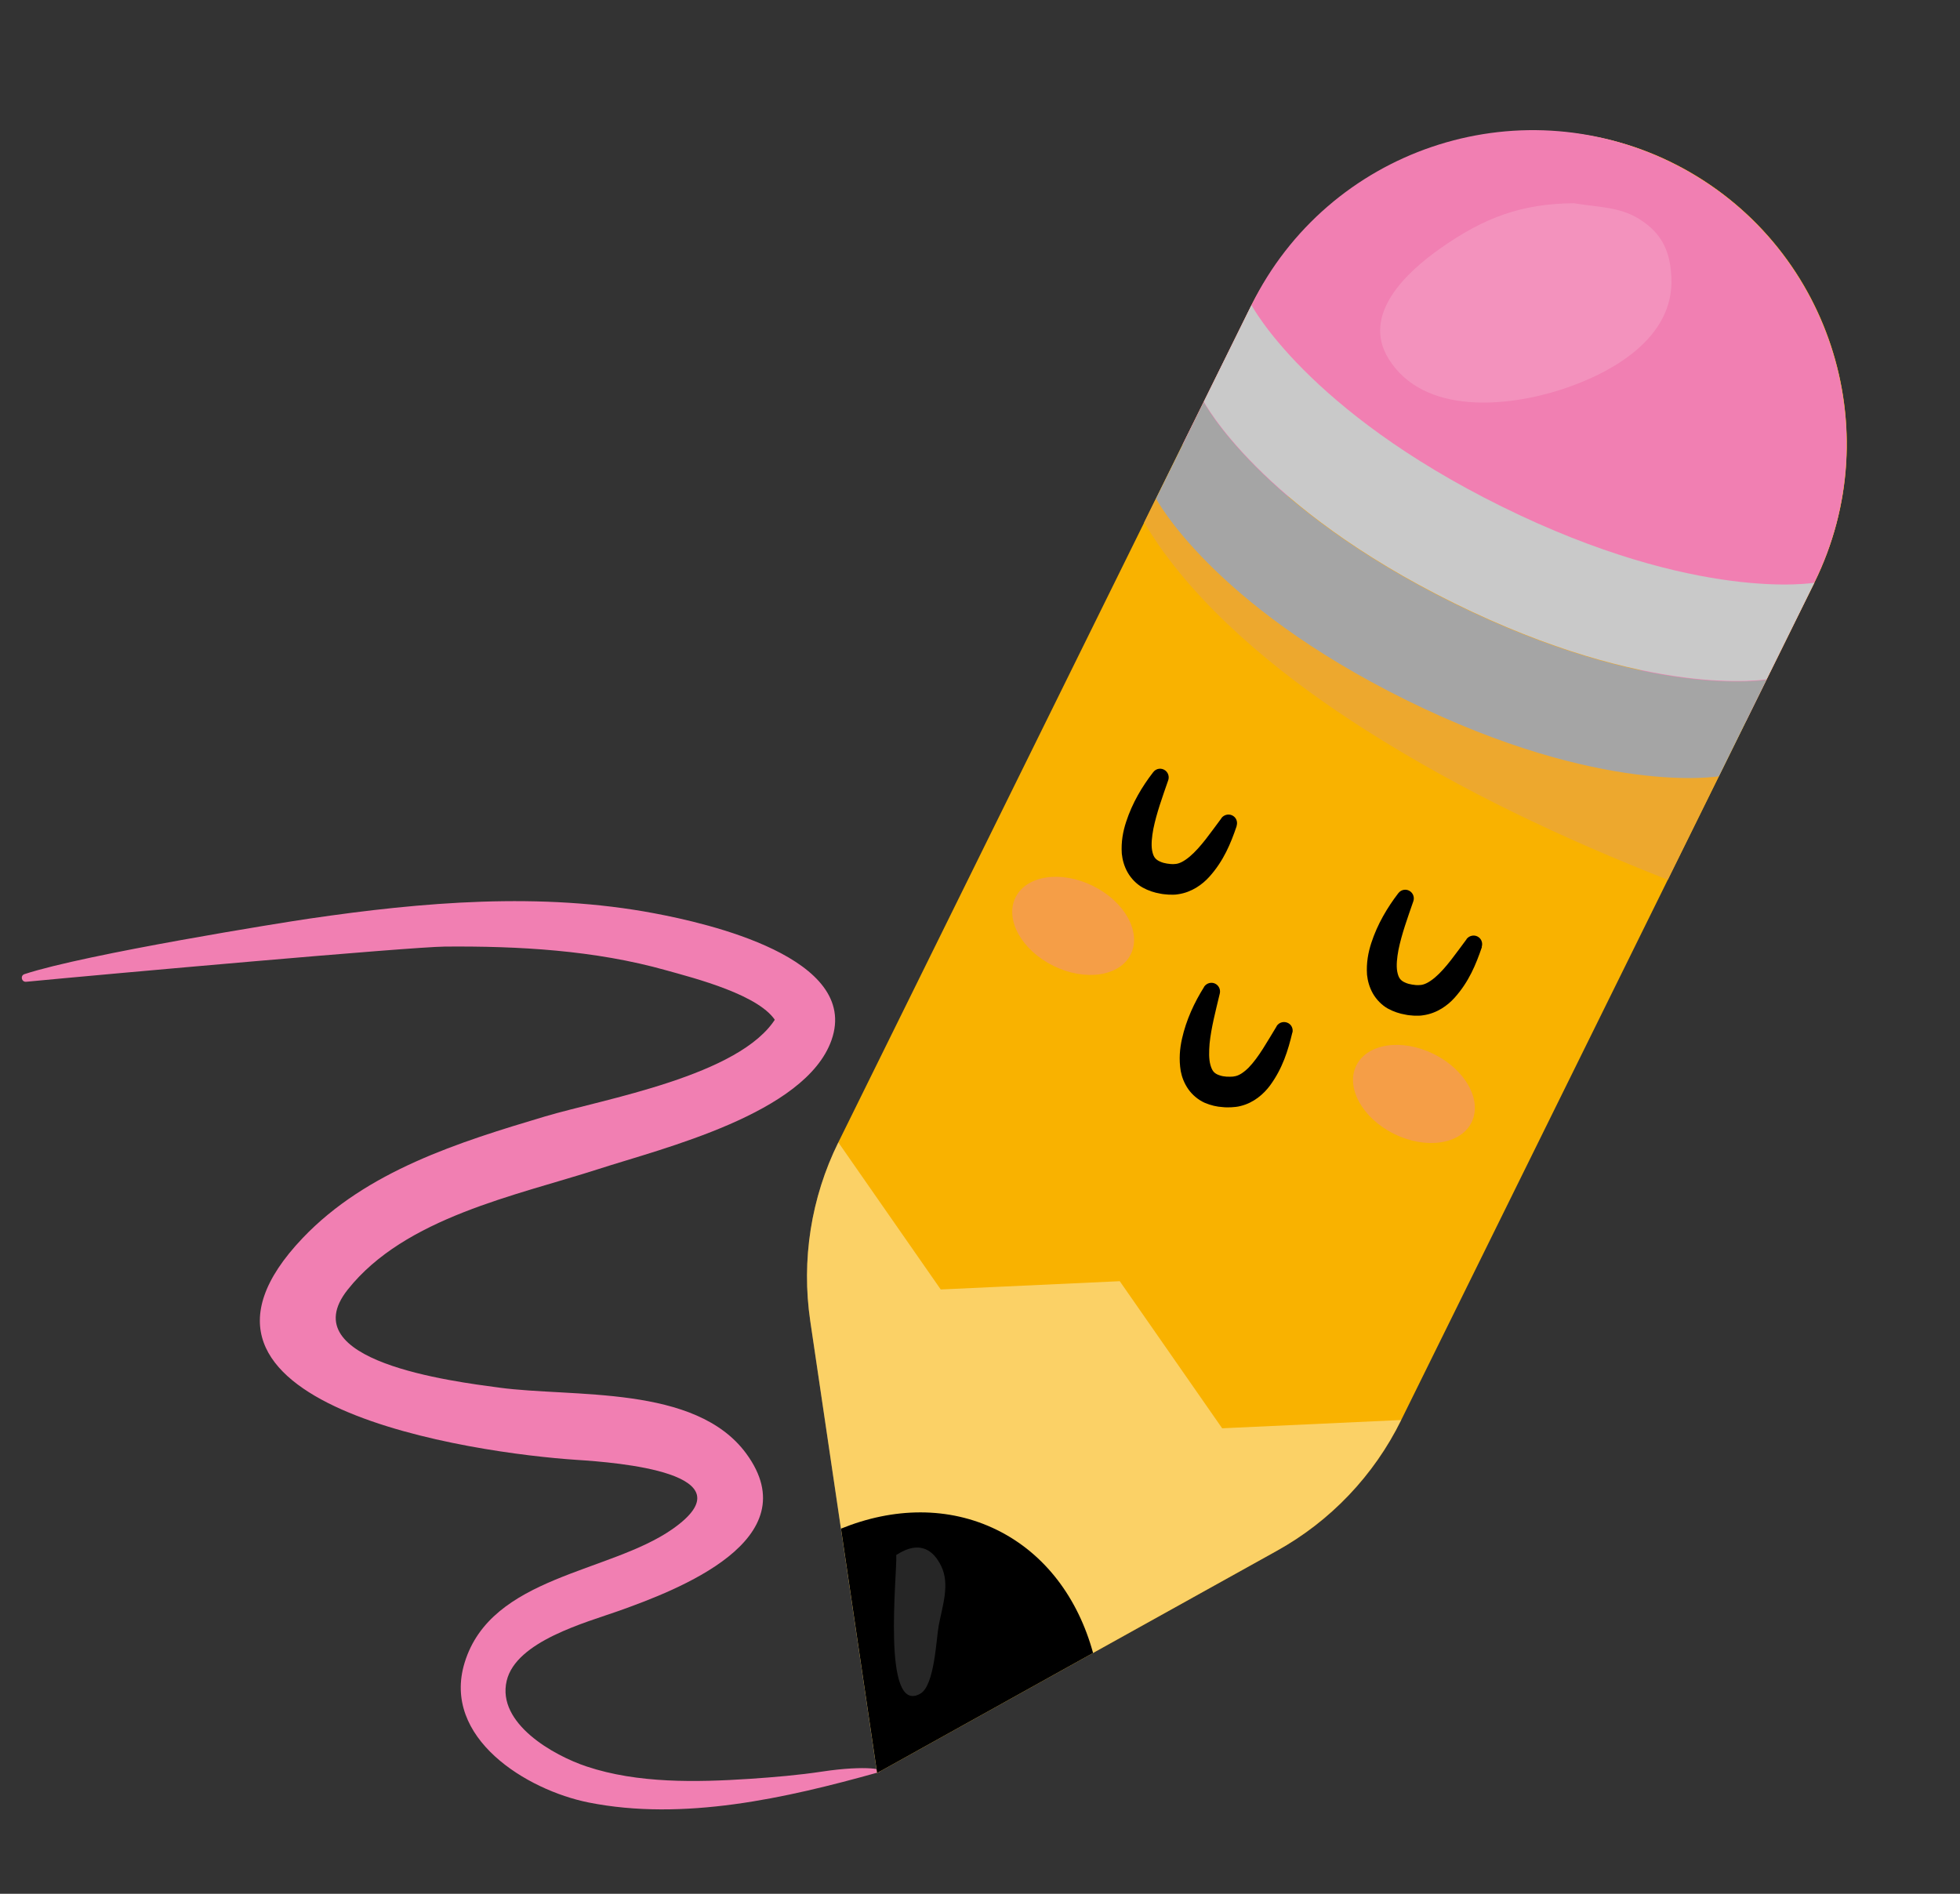 <svg width="89" height="86" viewBox="0 0 89 86" fill="none" xmlns="http://www.w3.org/2000/svg">
<rect x="0" y="0" width="89" height="86" fill="#333333" stroke="none"/>
<path d="M39.842 80.497C35.689 81.658 31.034 82.713 26.723 81.853C23.922 81.291 20.048 78.927 21.098 75.503C22.305 71.564 27.671 71.443 30.537 69.437C34.174 66.886 27.987 66.412 26.198 66.296C21.572 65.995 6.474 63.848 13.749 56.216C16.652 53.173 20.833 51.868 24.74 50.702C27.406 49.908 33.626 48.858 35.233 46.229C35.233 46.303 35.247 46.377 35.266 46.447C34.606 45.188 31.457 44.403 30.254 44.064C27.007 43.149 23.55 42.958 20.197 42.986C18.636 43 4.811 44.236 1.188 44.584C0.974 44.603 0.909 44.301 1.114 44.236C3.878 43.325 12.964 41.871 14.032 41.718C19.184 40.961 24.572 40.501 29.724 41.477C32.089 41.922 39.084 43.483 37.756 47.237C36.576 50.577 30.1 52.142 27.188 53.085C23.444 54.293 18.385 55.282 15.784 58.571C13.21 61.823 20.578 62.733 22.649 63.012C26.036 63.472 31.573 62.868 33.882 66.004C36.771 69.934 30.741 72.21 28.098 73.153C26.607 73.682 23.43 74.528 23.007 76.33C22.552 78.263 25.139 79.721 26.635 80.218C28.958 80.994 31.624 80.938 34.03 80.781C35.145 80.706 36.26 80.613 37.361 80.446C39.307 80.153 40.408 80.344 39.832 80.506L39.842 80.497Z" fill="#F17FB2"/>
<path d="M82.388 26.463L75.731 39.953L63.625 64.489C62.39 67.002 60.411 69.084 57.963 70.435L39.828 80.516L36.794 59.988C36.385 57.224 36.827 54.39 38.067 51.877L51.956 23.727L56.709 14.102C60.244 6.939 69.065 3.831 76.163 7.505C83.038 11.064 85.825 19.49 82.388 26.458V26.463Z" fill="#F9B200"/>
<path d="M82.388 26.463L75.731 39.953C70.956 38.072 66.389 35.93 62.027 33.161C58.594 30.983 54.948 28.107 52.607 24.744C52.379 24.41 52.161 24.075 51.952 23.727L56.704 14.102C60.239 6.939 69.06 3.831 76.158 7.505C83.033 11.064 85.821 19.49 82.383 26.458L82.388 26.463Z" fill="#EDA82E"/>
<path opacity="0.4" d="M51.346 43.336C51.841 42.333 51.071 40.941 49.626 40.229C48.181 39.516 46.608 39.751 46.113 40.754C45.618 41.757 46.389 43.148 47.834 43.861C49.278 44.574 50.851 44.339 51.346 43.336Z" fill="#F17FB2"/>
<path opacity="0.4" d="M66.82 50.969C67.315 49.966 66.545 48.575 65.1 47.862C63.655 47.149 62.082 47.384 61.587 48.387C61.093 49.39 61.863 50.782 63.308 51.494C64.752 52.207 66.325 51.972 66.82 50.969Z" fill="#F17FB2"/>
<path d="M82.383 26.463L79.262 32.785L53.703 20.178L56.825 13.855C60.304 6.799 68.852 3.901 75.903 7.385C82.955 10.868 85.858 19.411 82.379 26.468L82.383 26.463Z" fill="#F17FB2"/>
<path opacity="0.15" d="M71.485 9.229C69.079 9.247 67.379 9.888 65.395 11.287C63.904 12.336 61.786 14.274 63.063 16.308C64.661 18.858 68.452 18.482 70.9 17.688C73.172 16.949 76.019 15.365 75.894 12.611C75.852 11.63 75.592 10.841 74.816 10.218C73.785 9.387 72.879 9.456 71.481 9.233L71.485 9.229Z" fill="white"/>
<path d="M80.218 30.848C80.218 30.848 74.904 31.768 66.036 27.392C57.168 23.016 54.665 18.241 54.665 18.241L56.829 13.855C56.829 13.855 59.333 18.631 68.201 23.007C77.069 27.383 82.383 26.463 82.383 26.463L80.218 30.848Z" fill="#C9C9C9"/>
<path d="M78.049 35.252C78.049 35.252 72.735 36.172 63.867 31.796C54.999 27.42 52.496 22.644 52.496 22.644L54.66 18.259C54.66 18.259 57.164 23.035 66.032 27.41C74.9 31.786 80.214 30.867 80.214 30.867L78.049 35.252Z" fill="#A5A5A5"/>
<path d="M67.291 43.005C67.021 43.794 66.701 44.584 66.05 45.309C65.735 45.662 65.247 46.015 64.638 46.103C64.494 46.131 64.336 46.126 64.197 46.122C64.072 46.108 63.951 46.108 63.816 46.075C63.561 46.033 63.282 45.945 63.013 45.797C62.743 45.643 62.497 45.392 62.339 45.114C62.181 44.835 62.102 44.538 62.074 44.264C62.037 43.72 62.13 43.246 62.269 42.819C62.548 41.964 62.994 41.216 63.491 40.566L63.5 40.557C63.63 40.385 63.877 40.352 64.048 40.487C64.183 40.594 64.23 40.77 64.178 40.924C63.909 41.699 63.644 42.429 63.5 43.144C63.435 43.497 63.398 43.841 63.444 44.11C63.496 44.38 63.57 44.487 63.723 44.58C63.812 44.626 63.918 44.677 64.067 44.7C64.132 44.719 64.216 44.719 64.29 44.733C64.355 44.733 64.401 44.742 64.457 44.733C64.666 44.733 64.898 44.607 65.154 44.394C65.66 43.966 66.116 43.288 66.594 42.652V42.642C66.729 42.471 66.975 42.433 67.147 42.563C67.286 42.666 67.333 42.847 67.281 43L67.291 43.005Z" fill="black"/>
<path d="M58.683 46.888C58.488 47.701 58.242 48.514 57.666 49.299C57.382 49.68 56.931 50.08 56.337 50.224C56.193 50.265 56.035 50.275 55.9 50.284C55.77 50.284 55.654 50.293 55.519 50.275C55.259 50.261 54.976 50.196 54.693 50.075C54.409 49.945 54.14 49.722 53.959 49.462C53.773 49.197 53.666 48.909 53.615 48.639C53.526 48.101 53.573 47.622 53.67 47.181C53.866 46.303 54.237 45.518 54.674 44.821V44.812C54.795 44.631 55.036 44.575 55.217 44.691C55.361 44.784 55.426 44.956 55.389 45.114C55.199 45.913 54.999 46.665 54.925 47.39C54.897 47.748 54.888 48.096 54.962 48.356C55.036 48.621 55.12 48.718 55.287 48.797C55.38 48.835 55.491 48.876 55.64 48.886C55.705 48.9 55.793 48.89 55.868 48.895C55.933 48.89 55.984 48.895 56.035 48.881C56.244 48.858 56.462 48.714 56.699 48.482C57.159 48.008 57.549 47.292 57.967 46.609V46.6C58.084 46.414 58.325 46.359 58.511 46.47C58.66 46.558 58.725 46.735 58.687 46.893L58.683 46.888Z" fill="black"/>
<path d="M56.156 37.509C55.887 38.299 55.566 39.089 54.916 39.813C54.6 40.166 54.112 40.52 53.504 40.608C53.36 40.636 53.202 40.631 53.062 40.626C52.937 40.612 52.816 40.612 52.681 40.58C52.426 40.538 52.147 40.45 51.878 40.301C51.608 40.148 51.362 39.897 51.204 39.618C51.046 39.34 50.967 39.042 50.939 38.768C50.902 38.225 50.995 37.751 51.135 37.324C51.413 36.469 51.859 35.721 52.361 35.071L52.37 35.061C52.5 34.889 52.746 34.857 52.918 34.992C53.053 35.099 53.099 35.275 53.048 35.428C52.779 36.204 52.514 36.933 52.37 37.649C52.305 38.002 52.268 38.346 52.314 38.615C52.365 38.884 52.44 38.991 52.593 39.084C52.681 39.131 52.788 39.182 52.937 39.205C53.002 39.224 53.086 39.224 53.16 39.237C53.225 39.237 53.271 39.247 53.327 39.237C53.536 39.237 53.768 39.112 54.024 38.898C54.53 38.471 54.986 37.793 55.464 37.156V37.147C55.599 36.975 55.845 36.938 56.017 37.068C56.156 37.17 56.203 37.352 56.151 37.505L56.156 37.509Z" fill="black"/>
<path opacity="0.4" d="M63.621 64.494C62.385 67.002 60.406 69.079 57.958 70.435L49.624 75.067L39.823 80.516L38.183 69.418L36.79 59.988C36.381 57.219 36.827 54.39 38.067 51.877L42.717 58.557L50.846 58.181L55.496 64.861L63.626 64.485V64.494H63.621Z" fill="white"/>
<path d="M49.629 75.067L39.828 80.516L38.188 69.418C40.562 68.452 43.075 68.396 45.272 69.478C47.469 70.561 48.956 72.591 49.634 75.062L49.629 75.067Z" fill="black"/>
<path opacity="0.15" d="M40.697 70.612C40.752 71.383 40.014 77.937 41.793 76.911C42.443 76.534 42.508 74.43 42.629 73.799C42.801 72.902 43.14 71.94 42.736 71.114C42.429 70.486 41.835 69.878 40.701 70.612H40.697Z" fill="white"/>
</svg>

